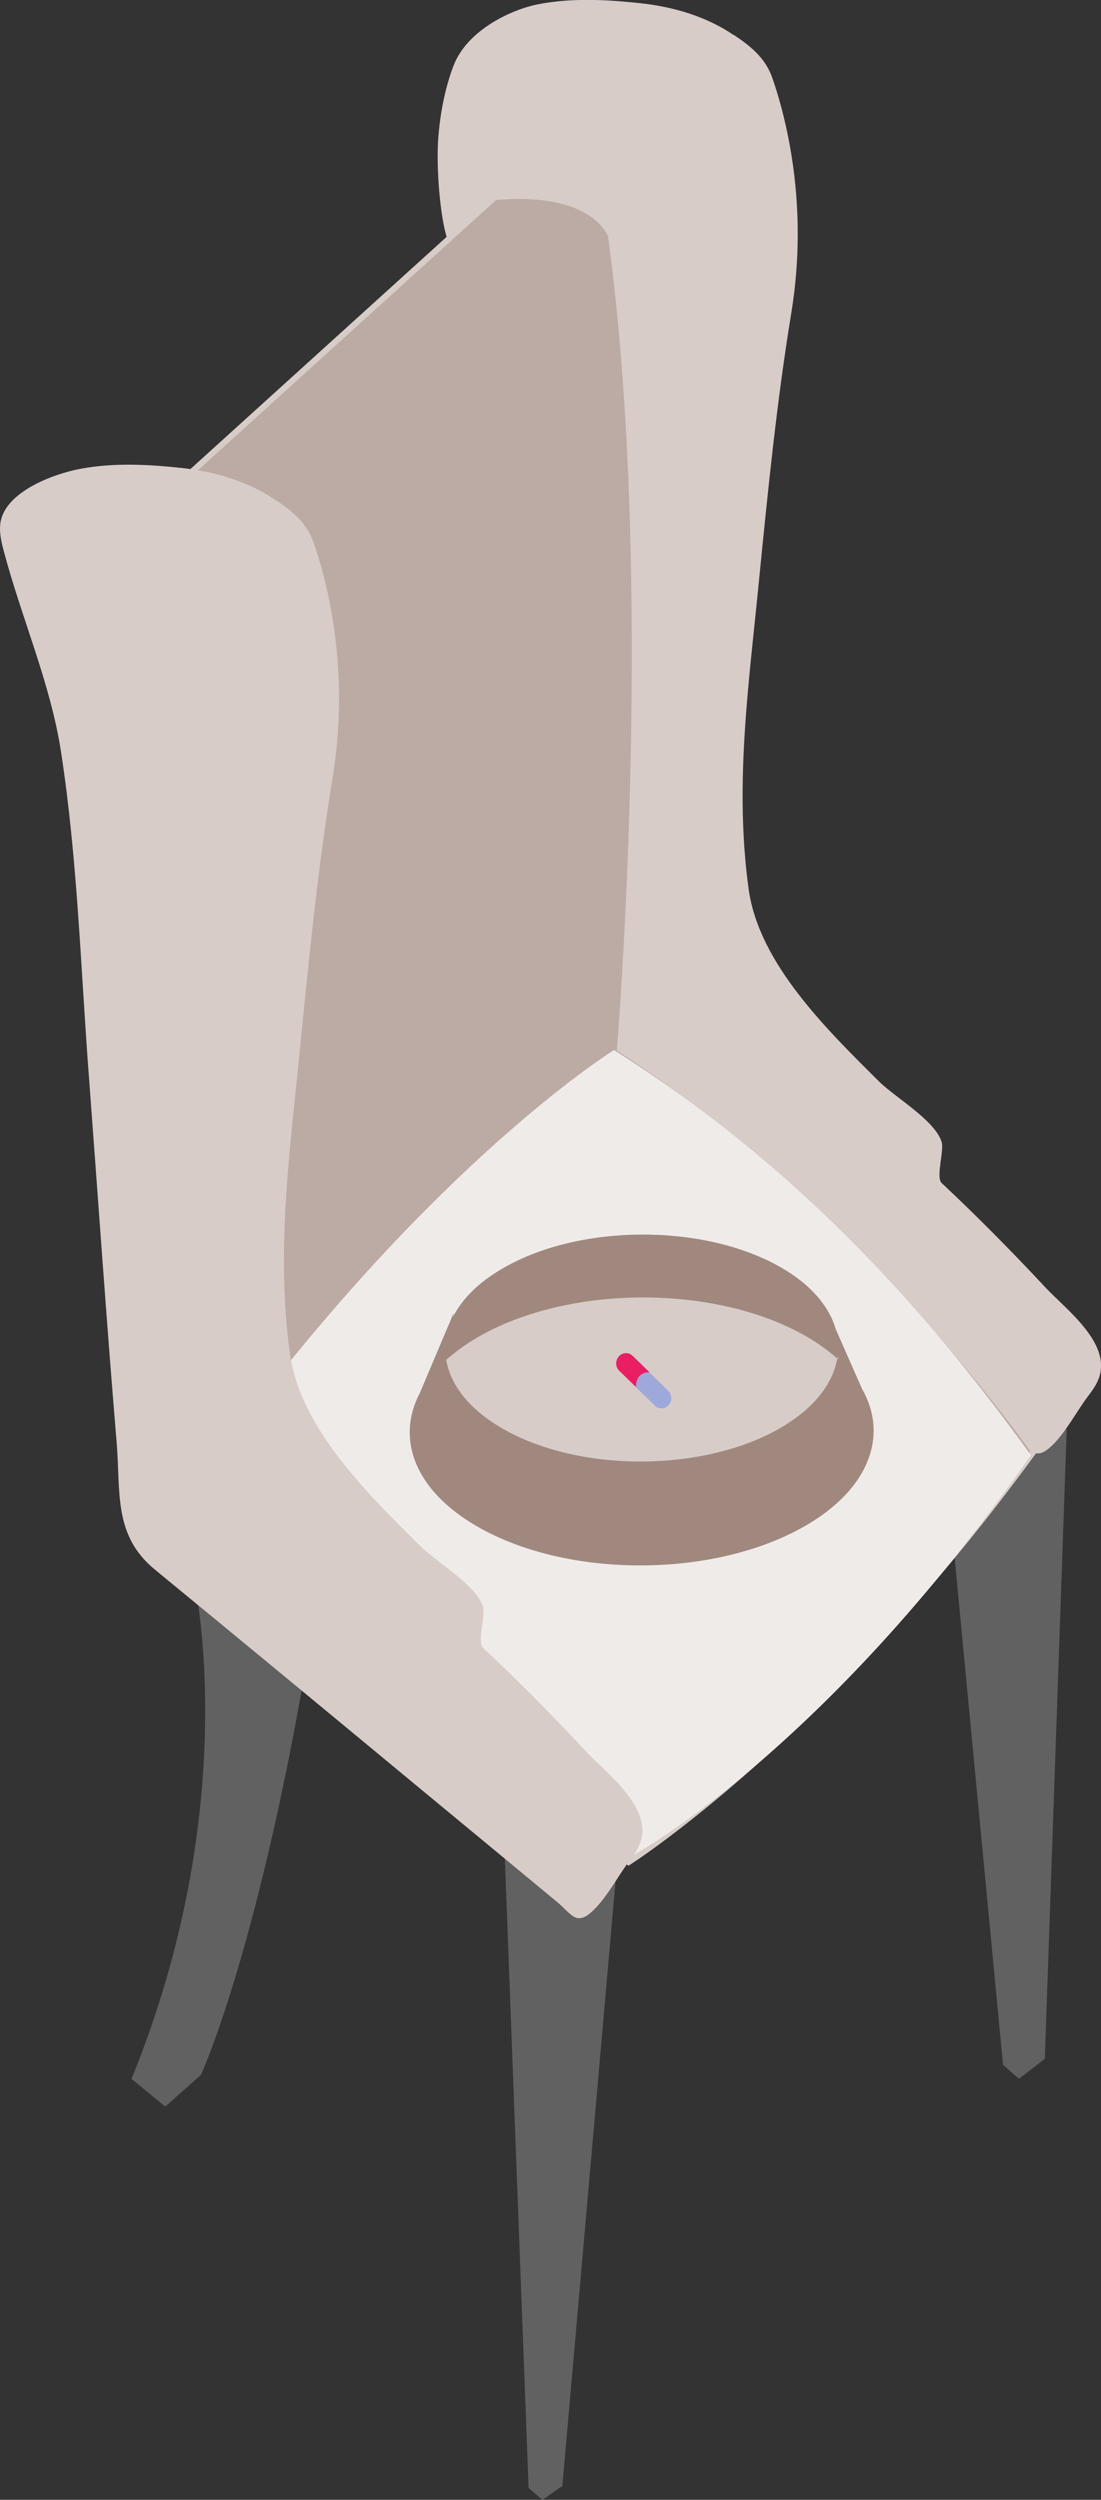 <svg xmlns="http://www.w3.org/2000/svg" viewBox="0 0 184.856 419.594" enable-background="new 0 0 184.856 419.594"><rect x="0" y="0" width="184.856" height="419.594" fill="#333333" stroke="none"/><g><g><path fill="#616161" d="M159.75 255.93l8.66 90.66 2.68 2.33 4.33-3.34 3.68-105.67-18-7.34z"/><path fill="#D7CCC8" d="M123.2 5.9C118.6 2.75 113 1.12 107.43.53c-5.58-.6-11.35-.9-16.9.15-4.44.82-11.7 4.15-14.2 9.9-.63 1.47-2.24 6-2.74 12.5-.38 5 .3 13.4 1.5 17 2.48 7.5 10.97.35 12.16 8.07 2.78 18.02 3.3 36.27 4.68 54.42 1.54 20.48 2.95 41 4.66 61.48.7 8.4-.6 15.63 6.43 21.4 15.05 12.36 30.05 24.77 45.04 37.18 7.5 6.2 15 12.4 22.5 18.62 2.3 1.9 3.08 3.9 5.55 1.85 2.5-2.07 4.5-5.98 6.46-8.6.77-1.02 1.56-2.08 1.97-3.3 1.98-5.88-5.6-11.44-9.05-15.14-5.6-6-11.42-11.9-17.4-17.5-1-.96.48-5.5 0-6.93-1.22-3.66-7.76-7.4-10.5-10.1-8.63-8.6-20.18-19.75-21.9-32.33-2.4-17.5.03-34.26 1.73-51.63 1.5-15.1 3-30.2 5.45-45.12 1.42-8.7 1.42-17.66.02-26.37-.7-4.34-1.73-8.67-3.16-12.84-1.16-3.43-3.5-5.34-6.5-7.37z"/><path fill="#BCAAA4" stroke="#D7CCC8" stroke-miterlimit="10" d="M83.08 33.1l-58.5 53 3.5 135 12.5 32.5 64.98 58.94s33.02-20.95 68.02-68.95c0 0-28.5-41-69.5-67.5 0 0 6.5-78-1.5-136.5 0 0-2.5-8-19.5-6.5z"/><path fill="#EFEBE9" d="M103.08 176.26s-27 16.67-60 59.33l62.33 76.33s32.35-17 67.68-67.67c-18.57-25.82-40.52-49.4-70-68z"/><path fill="#616161" d="M84.75 311.6l4 106 2.33 2 3.34-2.34 9-102.33z"/><path fill="#616161" d="M32.75 266.26s8 37-10.67 82.67l5.67 4.66 6-5.34s9.25-20.08 17.58-68.4l-18.58-13.6z"/><path fill="#D7CCC8" d="M46.2 83.9c-4.6-3.14-10.2-4.77-15.78-5.36-5.58-.6-11.35-.9-16.9.15C9.08 79.5.76 82.54.06 87.84c-.2 1.6.18 3.2.6 4.75 2.97 11.2 7.82 22.13 9.58 33.57 2.78 18.02 3.3 36.27 4.68 54.42 1.54 20.48 2.95 41 4.66 61.48.7 8.4-.6 15.63 6.43 21.4 15.05 12.36 30.05 24.76 45.04 37.18 7.5 6.2 15 12.4 22.5 18.62 2.3 1.9 3.08 3.9 5.55 1.85 2.5-2.08 4.5-5.98 6.46-8.6.77-1.03 1.56-2.08 1.97-3.3 1.98-5.9-5.6-11.44-9.05-15.14-5.6-6-11.42-11.9-17.4-17.5-1-.96.48-5.5 0-6.94-1.22-3.65-7.76-7.4-10.5-10.1-8.63-8.58-20.17-19.74-21.9-32.32-2.4-17.5.03-34.26 1.73-51.63 1.5-15.1 3-30.2 5.45-45.12 1.42-8.7 1.42-17.66.02-26.38-.7-4.35-1.73-8.68-3.16-12.84-1.16-3.43-3.5-5.34-6.5-7.37z"/><g><ellipse cx="107.582" cy="232.594" fill="#D7CCC8" rx="35.065" ry="17.065"/><path fill="#A1887F" d="M144.67 232.97l-4.37-9.92c-1.08-3.77-4.12-7.4-9.15-10.3-12.85-7.4-33.73-7.38-46.66.1-4.1 2.34-6.9 5.16-8.4 8.15l.1-.66-5.7 13.47c-4.05 7.7-.86 16.36 9.62 22.4 15.16 8.77 39.83 8.72 55.1-.1 10.86-6.26 14-15.3 9.45-23.13zM131 239.7c-12.92 7.45-33.8 7.5-46.65.07-5.55-3.2-8.7-7.28-9.42-11.47v-.04c1.52-1.36 3.3-2.66 5.36-3.85 15.25-8.8 39.9-8.85 55.08-.1 2 1.16 3.72 2.4 5.2 3.73.02-.15.03-.3.05-.47l.1.62c-.05-.05-.1-.1-.16-.15-.73 4.25-3.92 8.4-9.57 11.66z"/></g><g><path fill="#E91E63" d="M106.76 232.8l-2.8-2.73c-.65-.64-.68-1.72-.05-2.4.63-.7 1.66-.73 2.32-.08l2.8 2.72-2.26 2.5z"/><path fill="#9FA8DA" d="M109 230.32l3.2 3.13c.65.65.68 1.73.06 2.4-.62.7-1.66.73-2.32.08l-3.18-3.12c.05-1.6.78-2.45 2.25-2.48z"/></g></g></g></svg>